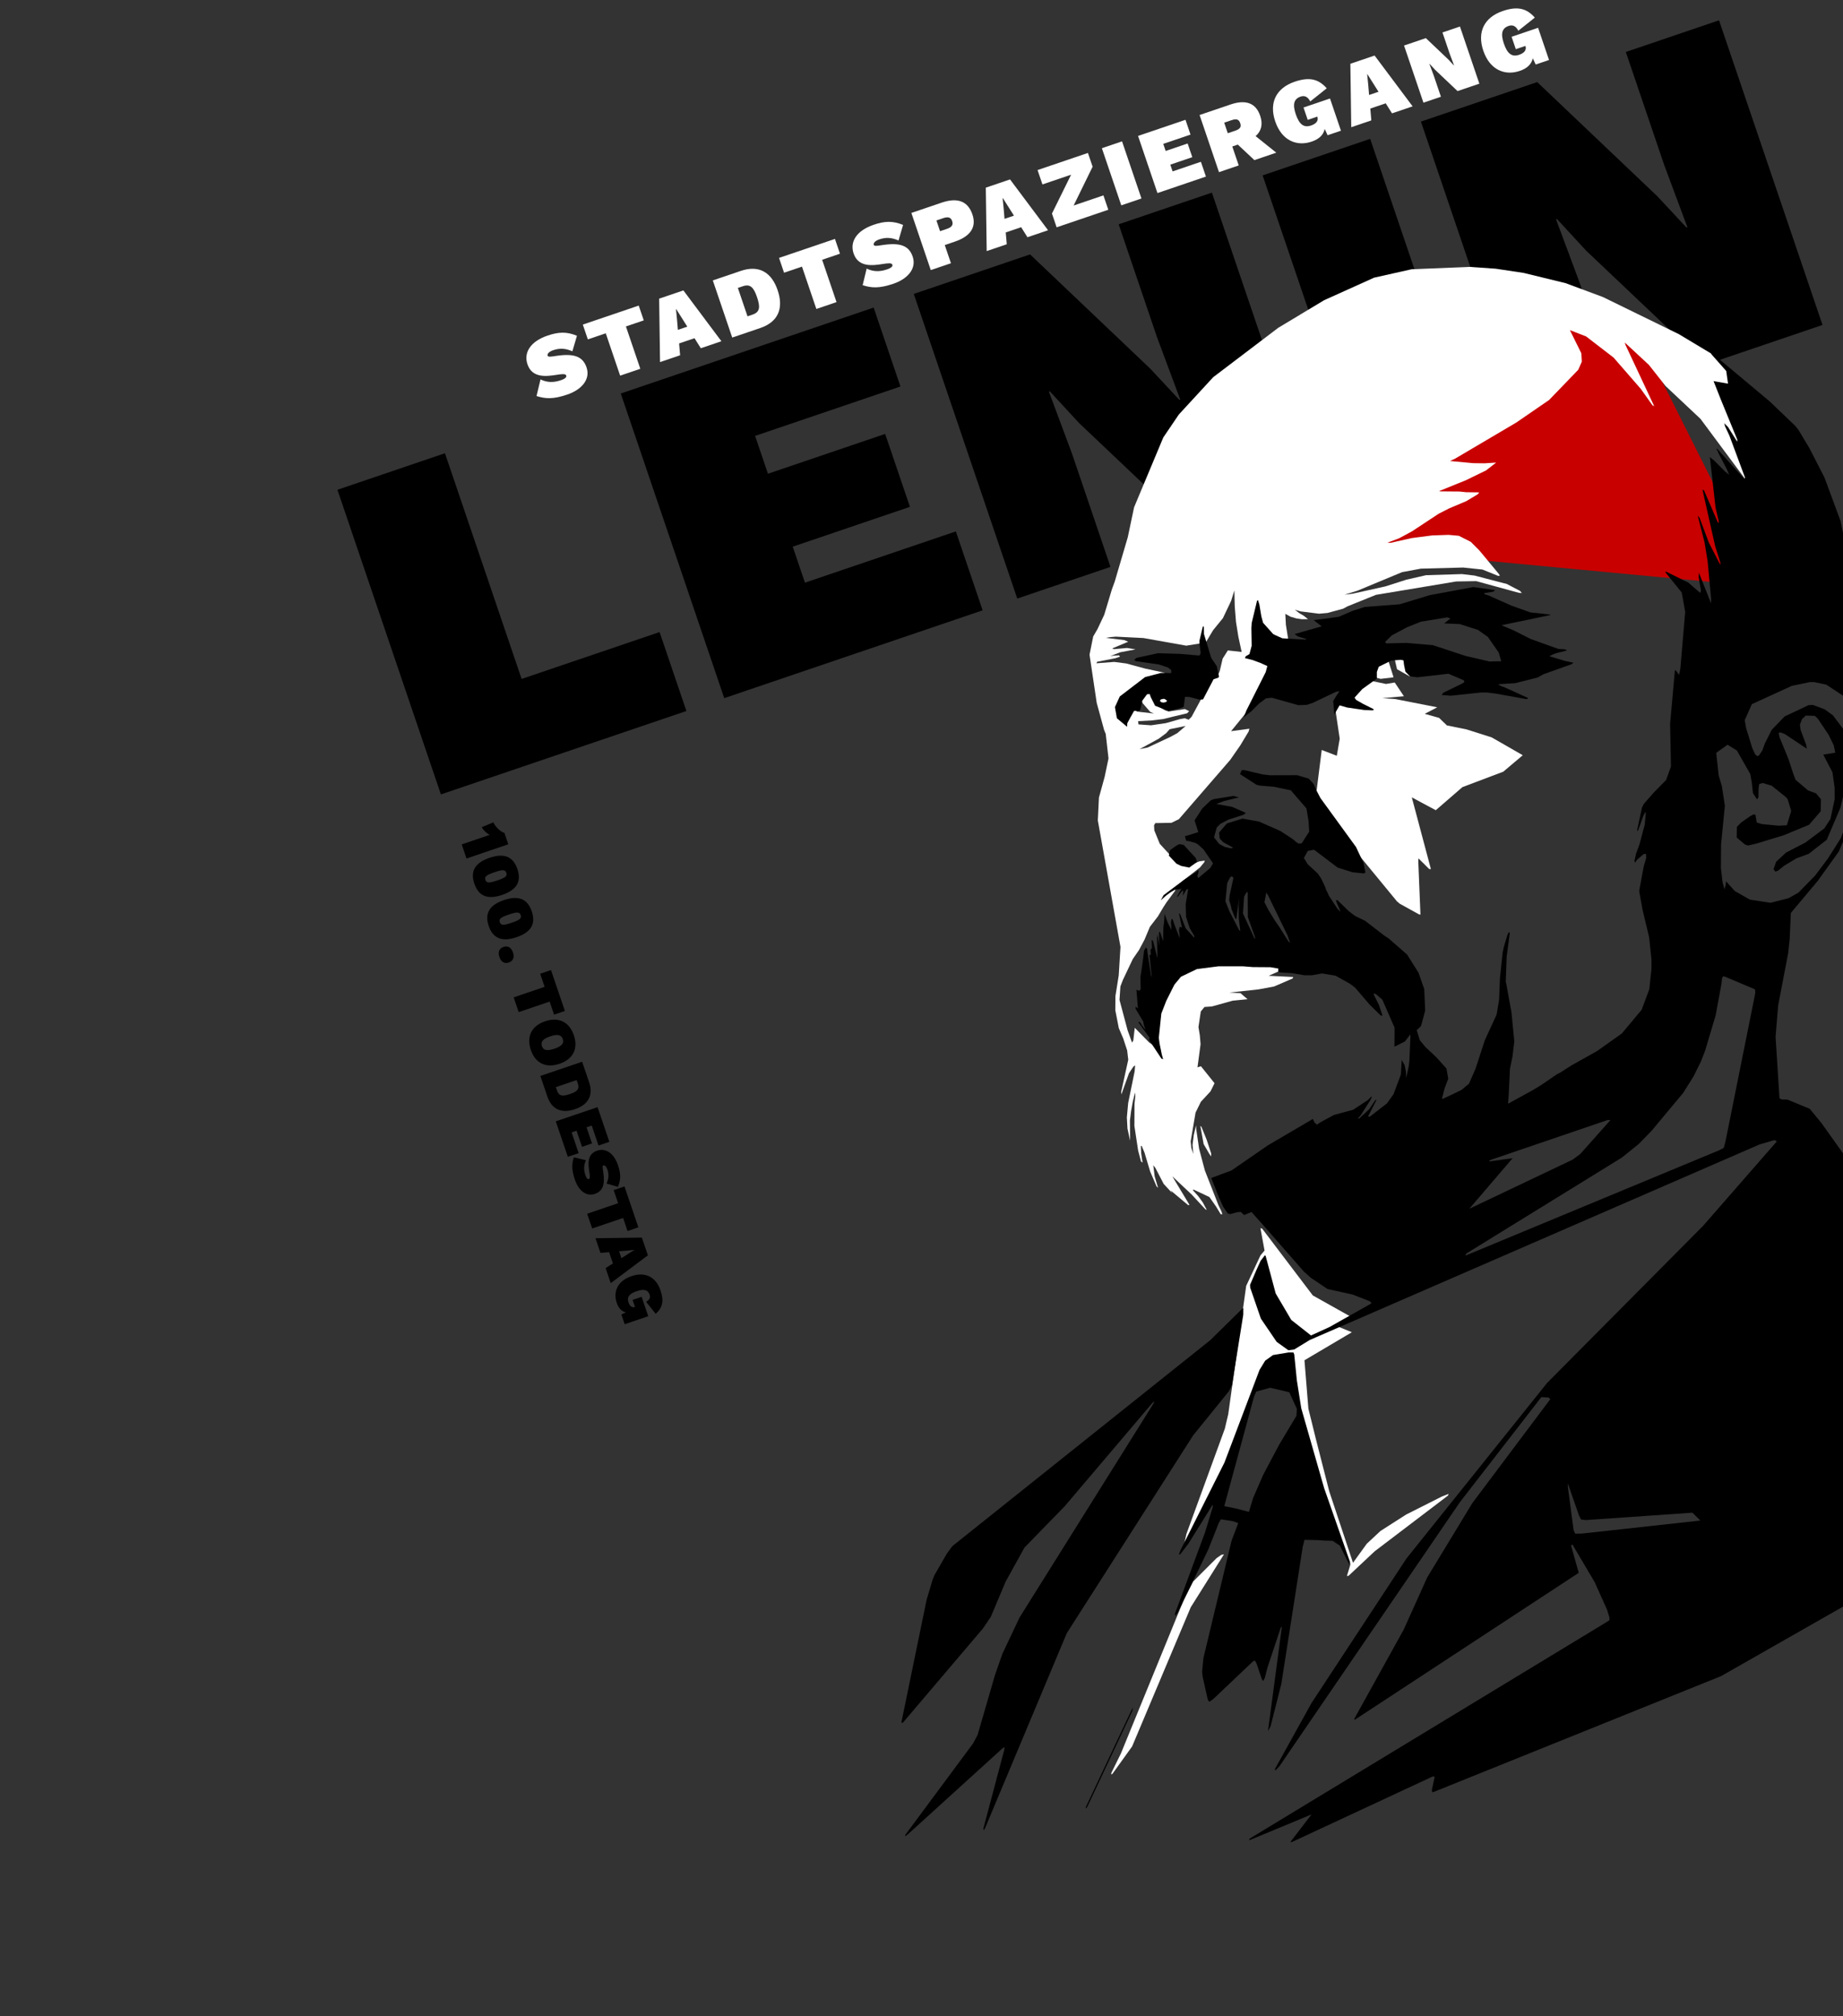 <svg viewBox="0 0 3919.2 4286.12" xmlns="http://www.w3.org/2000/svg"><rect x="0" y="0" width="3919.2" height="4286.12" fill="#333333" stroke="none"/><path d="m1402.64 1343.79 57.01 167.8-522.06 177.35-220.03-647.67 228.65-77.68 163.02 479.86 293.41-99.68z"/><path d="m2032.63 1129.77 57.01 167.8-549.53 186.69-220.03-647.67 537.76-182.69 57.01 167.8-309.11 105.01 27.34 80.47 249.25-84.68 52.67 155.05-249.25 84.68 26 76.54 320.89-109.01z"/><path d="m2797.15 1057.21-247.29 84.01-255.06-241.72-62.33-67.49-1.96.67 49.26 132.12 81.68 240.42-198.23 67.34-220.03-647.67 247.29-84.01 255.39 242.7 62 66.5 1.96-.67-49.26-132.12-81.68-240.42 198.23-67.34 220.03 647.67z"/><path d="m3133.73 942.87-228.65 77.68-220.03-647.67 228.65-77.68z"/><path d="m3875.59 690.84-247.29 84.01-255.06-241.72-62.33-67.49-1.96.67 49.26 132.12 81.68 240.42-198.22 67.34-220.03-647.67 247.29-84.01 255.39 242.7 62 66.5 1.96-.67-49.26-132.12-81.68-240.42 198.22-67.34 220.03 647.67z"/><path d="m1080.9 1795-88.85 30.19-10.2-30.02 59.5-20.21c-7.08-4.05-13.27-9.46-16.82-16.36l24.58-10.3c4.96 10.63 15.81 20.46 23.51 22.35l8.28 24.37z"/><path d="m1041.09 1823.69c30.56-10.38 50.03-3.03 59.17 23.9 9.15 26.92-1.81 44.61-32.37 55-30.56 10.38-50.03 3.03-59.17-23.9-9.15-26.92 1.81-44.61 32.37-55zm16.37 48.2c17.5-5.95 21.57-9.43 19.24-16.3s-7.68-7.15-25.19-1.2c-17.5 5.95-21.57 9.43-19.24 16.3s7.69 7.15 25.19 1.2z"/><path d="m1071.64 1913.61c30.56-10.38 50.03-3.03 59.17 23.89 9.15 26.93-1.81 44.61-32.37 55-30.56 10.38-50.03 3.03-59.17-23.9-9.15-26.92 1.81-44.61 32.37-54.99zm16.37 48.2c17.5-5.95 21.57-9.43 19.24-16.3s-7.68-7.15-25.19-1.2c-17.5 5.95-21.57 9.43-19.24 16.3s7.69 7.15 25.19 1.2z"/><path d="m1082.02 2046.28c-9.15 3.11-16.46-1.16-20.03-11.67-3.57-10.5-.38-18.34 8.78-21.45 9.15-3.11 16.46 1.16 20.03 11.66s.38 18.34-8.78 21.45z"/><path d="m1178.25 2157.14-9.42-27.73-65.83 22.36-10.66-31.37 65.83-22.36-9.47-27.87 23.02-7.82 29.54 86.97-23.02 7.82z"/><path d="m1189.86 2261.61c-29.08 9.88-51.49-1.28-61.09-29.55-9.56-28.14 1.33-50.91 30.41-60.78 29.08-9.88 51.58 1.55 61.14 29.68 9.6 28.27-1.37 50.77-30.45 60.65zm-19.8-58.29c-15.48 5.26-20.84 11.58-17.73 20.74 3.11 9.15 11.17 10.77 26.65 5.51s20.89-11.45 17.78-20.6c-3.11-9.16-11.21-10.91-26.69-5.65z"/><path d="m1222.65 2358.13c-28.27 9.6-49.27.82-58.74-27.04l-14.82-43.62 88.85-30.19 14.82 43.62c9.47 27.87-1.84 47.63-30.11 57.23zm-10.88-32.04c15.21-5.17 21.07-10.46 17.14-22.04l-2.65-7.81-44.16 15 2.65 7.81c3.93 11.58 11.81 12.21 27.02 7.04z"/><path d="m1230.52 2451.56-23.02 7.82-25.61-75.39 88.85-30.19 25.06 73.77-23.02 7.82-14.41-42.41-11.04 3.75 11.62 34.2-21.27 7.23-11.62-34.2-10.5 3.57 14.96 44.02z"/><path d="m1314.06 2523.33-24.19-7.1c4.75-10.77 5.15-19.77 1.72-29.87-2.15-6.33-5.68-9.63-8.64-8.63-2.29.78-1.36 6.17-.19 13.58 4.16 27.72-1.02 41.19-17.99 46.95-18.85 6.4-34.76-8.16-42.17-29.97-7.64-22.48-6.54-34.27-2.3-47.87l25.84 6.24c-4.84 10.05-5.24 19.95-1.3 31.53 2.56 7.54 5.09 9.23 7.38 8.46 3.1-1.05 2.25-7.07 1.04-15.07-2.34-15.27-5.61-37.74 16.33-45.19 18.17-6.17 35.59 4.43 44.69 31.22 5.76 16.96 6.42 29.5-.23 45.73z"/><path d="m1334.52 2617.14-9.42-27.73-65.83 22.36-10.66-31.37 65.83-22.36-9.47-27.87 23.02-7.82 29.54 86.97-23.02 7.82z"/><path d="m1303.44 2686.1-8.14-23.96-18.38 1.59-10.61-31.23 98.64-1.38 12.81 37.7-79.02 59.13-10.88-32.04 15.59-9.8zm17.97-11.21 27.19-17.2-.14-.4-16.27 1.62-15.77 1.3 4.99 14.67z"/><path d="m1364.5 2757.11 14 41.2-50.08 17.01-7.04-20.73 9.73-4.51c-8.91-1.93-15.6-8.36-19.63-20.21-7.82-23.02 1.17-46.5 31.46-56.79 29.08-9.88 51.85 1.46 61.68 30.4 7.46 21.94 4.75 36.53-10.28 49.74l-20.43-25.65c7.67-3.96 9.53-9.09 7.51-15.02-3.52-10.37-11.85-12.79-27.33-7.53-16.83 5.72-21.24 13.07-17.53 23.98 2.61 7.67 7.31 11.78 13.63 9.63l.13-.05-5.08-14.94 19.25-6.54z"/><g fill="#fff"><path d="m1226.91 713.81-9.71 33.07c-14.73-6.49-27.03-7.04-40.83-2.35-8.65 2.94-13.17 7.76-11.8 11.81 1.06 3.13 8.43 1.86 18.57.26 37.9-5.69 56.32 1.4 64.2 24.59 8.75 25.77-11.16 47.52-40.98 57.65-30.74 10.44-46.85 8.94-65.45 3.14l8.53-35.33c13.75 6.62 27.27 7.16 43.1 1.78 10.31-3.5 12.62-6.96 11.56-10.09-1.44-4.23-9.67-3.08-20.6-1.42-20.88 3.19-51.59 7.67-61.79-22.33-8.44-24.85 6.05-48.66 42.68-61.1 23.19-7.88 40.34-8.78 62.52.32z"/><path d="m1368.97 681.15-37.92 12.88 30.58 90.01-42.89 14.57-30.58-90.01-38.1 12.94-10.69-31.47 118.91-40.4 10.69 31.47z"/><path d="m1476.89 719.02-32.76 11.13 2.17 25.13-42.7 14.51-1.88-134.86 51.54-17.51 80.84 108.04-43.81 14.88zm-15.33-24.56-23.51-37.18-.55.19 2.22 22.24 1.78 21.57z"/><path d="m1653.72 617.07c13.13 38.65 1.12 67.37-36.98 80.31l-59.64 20.26-41.27-121.48 59.64-20.26c38.1-12.94 65.12 2.51 78.25 41.17zm-43.81 14.88c-7.07-20.8-14.31-28.81-30.13-23.43l-10.68 3.63 20.51 60.37 10.68-3.63c15.83-5.38 16.69-16.14 9.62-36.94z"/><path d="m1786.23 539.4-37.92 12.88 30.58 90.01-42.89 14.57-30.58-90.01-38.1 12.94-10.69-31.47 118.91-40.4 10.69 31.47z"/><path d="m1920.44 478.2-9.71 33.07c-14.73-6.49-27.03-7.04-40.83-2.35-8.65 2.94-13.17 7.76-11.8 11.81 1.06 3.13 8.43 1.86 18.57.26 37.9-5.69 56.32 1.4 64.2 24.59 8.75 25.77-11.16 47.52-40.98 57.65-30.74 10.44-46.85 8.94-65.45 3.14l8.53-35.34c13.75 6.62 27.27 7.16 43.1 1.78 10.31-3.5 12.62-6.96 11.56-10.09-1.44-4.23-9.67-3.08-20.6-1.42-20.88 3.19-51.59 7.67-61.79-22.33-8.44-24.85 6.05-48.66 42.68-61.1 23.19-7.88 40.34-8.78 62.52.32z"/><path d="m2067.91 456.03c8.88 26.14-3.42 46.13-37.29 57.63l-21.54 7.32 13.13 38.65-42.89 14.57-41.27-121.48 64.42-21.89c33.87-11.51 55.8-3.15 65.43 25.2zm-43.08 14.02c-2.69-7.92-8.48-9.85-18.97-6.29l-14.54 4.94 7.75 22.82 14.54-4.94c10.49-3.56 13.91-8.62 11.22-16.54z"/><path d="m2171.52 483.04-32.76 11.13 2.17 25.13-42.7 14.51-1.88-134.86 51.54-17.51 80.84 108.04-43.81 14.88zm-15.33-24.56-23.51-37.18-.55.19 2.22 22.24 1.78 21.57z"/><path d="m2346.46 415.4 10.38 30.55-109.89 37.33-9.94-29.27 40.71-82.61-60.93 20.7-10.38-30.55 107.13-36.39 9.94 29.27-40.35 82.48 63.32-21.51z"/><path d="m2427.33 422-42.89 14.57-41.27-121.48 42.89-14.57z"/><path d="m2553.76 343.94 10.69 31.48-103.08 35.02-41.27-121.48 100.87-34.27 10.69 31.47-57.98 19.7 5.13 15.09 46.75-15.88 9.88 29.08-46.75 15.88 4.88 14.36z"/><path d="m2632.29 307.41-11.78 4 13.69 40.31-41.97 14.26-41.27-121.48 65.9-22.39c32.4-11.01 53.77-3.08 62.96 23.98 6.07 17.85 2.77 32.32-9.71 43.33l43.97 35.16-46.57 15.82-35.23-32.99zm-21.35-24.16 15.28-5.19c10.86-3.69 13.91-8.01 11.09-16.29-2.75-8.1-7.86-9.85-18.72-6.16l-15.28 5.19 7.63 22.46z"/><path d="m2771.99 228.54 56.32-19.13 23.26 68.47-28.35 9.63-6.16-13.3c-2.63 12.19-11.43 21.34-27.63 26.84-31.48 10.69-63.57-1.6-77.64-43.02-13.51-39.76 1.99-70.89 41.56-84.34 30-10.19 49.94-6.5 68.01 14.06l-35.06 27.92c-5.41-10.48-12.43-13.02-20.53-10.27-14.17 4.82-17.49 16.21-10.3 37.38 7.82 23.01 17.87 29.04 32.78 23.97 10.49-3.56 16.11-9.99 13.17-18.64l-.06-.18-20.43 6.94-8.94-26.32z"/><path d="m2946.77 219.67-32.76 11.13 2.17 25.13-42.7 14.51-1.88-134.86 51.54-17.51 80.84 108.04-43.81 14.88zm-15.33-24.56-23.51-37.18-.55.19 2.22 22.24 1.78 21.57z"/><path d="m3145.89 177.89-46.38 15.76-47.84-45.34-11.69-12.66-.37.12 9.24 24.78 15.32 45.1-37.18 12.63-41.27-121.48 46.38-15.76 47.9 45.52 11.63 12.47.37-.12-9.24-24.78-15.32-45.1 37.18-12.63 41.27 121.48z"/><path d="m3214.47 78.22 56.32-19.13 23.26 68.47-28.35 9.63-6.16-13.3c-2.63 12.19-11.43 21.34-27.63 26.84-31.48 10.69-63.57-1.6-77.64-43.02-13.51-39.76 1.99-70.89 41.56-84.34 30-10.19 49.94-6.5 68.01 14.06l-35.06 27.93c-5.41-10.48-12.43-13.02-20.53-10.27-14.17 4.81-17.49 16.21-10.3 37.37 7.82 23.01 17.87 29.04 32.78 23.97 10.49-3.56 16.11-9.99 13.17-18.64l-.06-.18-20.43 6.94-8.94-26.32z"/></g><path d="m3754.07 1248.14-284.37-566.79-616.61-40.74-358.12 488.88z" fill="#c80000"/><path d="m3238.21 1605.63-41.39 34.97-86.95 32.85-56.64 49.06-50.99-27.28 40.63 152.53-3.72-.22-22.7-22.57-.46 5.67 4.66 113.92-3.07-.58-41.07-22.7-5.98-5.15-84.41-102.63-87.81-120.7 12.37-98.35 32.06 12.33 6.22-36.25-9.81-65.63 2.85-15.94 50.35-43.88 2.85-1.81 52.15 10.85 18.62-3.08 19.47 29.17-45.76 4.09 27.81 1.99 88.88 17.47-26.64 13.88 30.62 8.66 16.6 15.99 41.47 8.37 53.85 17.11 65.91 37.86z" fill="#fff"/><path d="m2864.54 3349.64 6.88-22.54-57.45-141.15-61-216.74-20.19-69.65-56.04 26.93-60.41 179.76-65.1 126.56-34.67 57.3 6.33-28.66 81.76-224.03 7.29-30.94 38.12-272.66 30.45-64.96 8.61-10.16-8.72-47.53 3.44.7 107.89 142.23 83.59 46.85-36.48 16.78 35.96 14.62-100.79 59.56 8.31 102.87 16.18 65.4 28.28 110.66 50.44 151.66 29.2-40.41 29.18-27.2 54.62-34.95 75.75-38.19 14.49-5.74-1.25 3.59-155.81 118.4-54.63 51.25-3.24 1.69-1.04-1.28z" fill="#fff"/><path d="m2602.81 3304.54-70.6 112.45-124.72 295.95-41.8 58.18-2.42 1.64.05-3.58 20.28-41.17 134.48-328.57 19.3-37.19 49.79-49.7 9.82-6.82z" fill="#fff"/><path d="m2905.28 1435.56-7.51-7.33 38.72-38.62 14.24 9.88 12.68 40.33-4.18.71-23.13 2.73-24.32-5.98z" fill="#fff"/><path d="m3007.15 1433.34-9.29 4.75-27.05-15.32-6.88-29.96 5.92-5.06 25.54-2.86 14.33 13.24-1.04 31.69z" fill="#fff"/><path d="m2575.7 2458.52-3.55-4.61-12.53-21.47-7.05-38.6 2.28 1.67 11.18 27.59 9.61 29.25z" fill="#fff"/><path d="m2458.76 1495.76 8.58-22.56 32.81 2.92-11.15 22.87-21.4.01z" fill="#fff"/><path d="m3810.36 1047.17-79.3-209.68-92.69-86.12-68.22-40.98-161.44-78.86-79.44-29.54-89.07-21.74-59.16-8.93-55.77-3.88-123.57 5.04-79.69 17.88-106.27 47.92-97.57 58.68-138.28 104.97-73.04 79.31-33.07 48.78-62.13 148.56-13.35 63.44-27.84 94.62-5.86 15.93-16.41 54.43-14.41 30.59-9.04 15.52-7.83 38.74 15.29 102.53 15.75 57.6 3.39 8.32 5.94 52.1-8.16 39.01-12.2 44.23-2.38 48.6 48.19 268.97-3.7 60.37-7.06 44.23-.22 30 7.4 37.93 9.41 22.03 8.4 25.54 2.3 19.75-15 68.1.33 5.77 16.22-45.26 9.39-14.04 3.67-2.6-.98 12.49-13.79 67.39-2.81 30.76 1.33 23.89 5.62 25.72-.45-43.09 2.47-19.79 3.68-20.62 4.87-19.1.5 7.93-1.74 15.85-.24 47.28 7.92 52.29 6.1 23.14 3.38 2.67-2.97-19.76-.67-14.96.41-.89 1.3-.02 6 14.23 12.03 40.14 13.75 31.96 3.01 2.65-7.18-24.29-2.93-23.64 4.53 5.93 17.48 33.68 17.92 19.47-2.82-5.25 36.88 30.9 3.1-.23-36.54-60.75 41.35 38.81 29.15 31.46 2.61.82-8.33-15.65-9.98-13.73-11.41-12.59 2.11-.89 33.26 15.63 14.29 20.42 9.81 16.22h3.63s-2.15-6.16-2.15-6.16l-6.12-12.57-29.04-74.26-12.3-46.28-6.05-41.34-.49-8.29-4.83 20.76-2.57 20.74 1.71 19.37-4.33-13.34-1.32-13.78 10.35-60.9 11.35-23.08 20.4-22.04 8.65-17.39-28.92-36.08-7.35 2.31 6.53-49.19-1.58-18.79-2.89-17.68 4.97-33.14 7.87-9.54s15.65-1.05 15.65-1.05l44.26-12.3 31.62-3.14-15.2-13.02-23.88-1.03 62.42-6.83 33.08-6.14 39.39-17 1.32-3.15-52.26-2.64 24.03-10.63 15.42-6.04 1.39-2-7.78-4.4 20.99-11.5-3.36-1.38-40.9-6.33-18.53.71-2.63 1.47-.91 10.05-40.29.59-150.87-.5-48.34 114.9 22.21 74.04-24.47-17.13-30.68-31.28-3.09 26.98-2.7 4.48-9.43-26.24-17.22-64.48 1.89-28.64 5.38-13.95 20.96-44.22 13.41-19.53 11.51-21.68 11.48-27.39 17.14-22.32 10.79-18.23 7.12-11.08 18.38-24.84.55-3.45 17.51-19.01.28-.39.2.02 34.81-27.17 8.83-10.85 1.09-3.45-11.01 1.54-10.29 3.71-10.15 4.65-10.07-5.3-31.59-15.69-22.57-24.58-11.6-28.48-.61-10.93 2.68-4.66 34.28-.58 15.87-7.74 109.2-126.11 21.6-31.14 17.48-29.09 1.69-6.04-39 5.31 48.58-59.56 75.34-120.54-7.32-46.09-1.24-23.32 11 6.08 12.4 3.64 11.83 1.76 13.13-.16-9.02-7.13-9.45-5.6-9.51-7.19 11.95 3.39 39.41 4.93 17.89-1.59 33.45-9.11 9.69-5.18 60.01-24.22 170.75-28.43 42.42-.7 91.39 25 5.7.3-4-4.6-28.03-14.65-68.52-17.88-26.69-3.17-76.56 2.36-41.65 9.53-44.63 14.27-70.05 15.59-16.97 2.04 27.44-8.46 94.89-39.42 39.99-7.46 89.81-2.38 41.28 4.31 33.28 13.48 3.6-.57-1.96-3.35-41.45-49.98-18.33-18.4-25.49-12.94-21.85-1.98-34.92 1.2-43.5 5.63-44.74 10.06-7.14-.12 25.24-9.56 27.16-14.63 56.67-37.4 22.2-11.36 36.77-15.55 24.71-14.85 2.7-3.77-27.88-.35-13.88-1.45-40.87-.33-2.65-.59 56.88-23.05 43.07-20.96 21.39-16.62-24.64 1.56-23.98-.28-49.56-4.61 11.3-5.27 129.64-76.47 69.91-48.06 61.92-64.2 7.55-17.1-.99-17.87-24.34-49.28 34.54 13.43 58.41 45 57.68 66.29 24.89 35 3.83 2.1-61.09-130.32-1.48-5.11 51.29 47.58 35.23 44.73 74.46 70 145.52 195.86 48.68-39.25zm-1306.77 511.49-14.81 8.04-48.37 22.6-17.05 3.4 40.72-22.24 15.86-11.8 7.37-8.35 34.08-6.94-17.79 15.29zm107.45-175.83-11.02 17.43-6.13 26.19-3.23 7.61-11.59.79-16.19 35.46-28.92 53.55-6.24 6.25-8.07-3.07-9.74 1.63-30.68 8.71-31.52 4.62-26.71-1.89-.74-6.89 29.73-1.63 24.17-2.96 23.01-5.7 27.15-6.45 4.54-4.52-9.14-4.5-34.74 5.23-7.41-2.58-20.42-11.28-4.98-10.3 5.91-29.09-27.75 9.78-3.18 2.09.78 16.83 1.88 6.71 16.27 18.74 7.97 3.33-36.54-4.1-7.45-7.11.62-19.28 8.26-18.07 20.56-17.25 52.98-10.21 6.95-3.08-13.11-3.43-15.96-5.48-34.98-7.46-40.43-10.91-25.62-3.3-37.63 2.9 1.46-3.21 39.4-7.68 9.15-3.17-1.98-2.85-11.86.74-6.96 1.06 21.24-8.24 32.68-6.23-18.07-2.99-27.58 2.52-4.05-1.49 34.02-14.27-8.18-3.47-39.04-4.75 8.03-1.44 12.92-1.17 58.74 2.96 91.09 16.23 41.3-6.62 15.72-26.26 20.81-25.52 17.49-36.78 6.91-22.24.83 33.97 2.62 32.85 5.05 31.5 7.02 32.48-29.43-3.26z" fill="#fff"/><path d="m2696.36 3680.47 29.26-219.23.02-3.07-2.17 2.42-28.06 84.34-5.75 22.24-3.21 6.78-2.97-3.68-11.2-33.13-3.43-6.64-3.94 1.23-85.51 81.06-7.99 5.29-3.12-4.95-10.45-46.65-.89-5.92-.61-6.94 2.8-28.77 59.84-249.37 14.18-37.32-11.2-4.02-25.77-4.06-4.25 7.35-22.41 56.65-63.86 132.14-5.98 8.99-1.26-3.22 1.41-4.79 62.78-169.51 16.55-54.42-.5-4.12-51.78 83.06-17.03 22.15-3.03.59 3.83-9.91 93.16-185.61 74.61-196.99 11.96-19.6 16.66-11.98 33.37-5.58h10.08s1.73 4.22 1.73 4.22l5.62 55.51 9.34 59.08 48.68 169.84 54.83 156.45.74 6.71-3.82-4.28-18.22-36.69-15.58-10.38-16.98-.36-13.92-1.07-28.9-.57-3.73 14.8-45.54 291.61-22.84 89.99-5.53 10.31zm-40.5-466.16 8.92-29.61 21.52-49.38 34.13-64.34 36.44-60.75 1.01-14.97-16.25-35.32-40.64-9.58-29.62 8.24-4.58 10.39-63.34 233.1 25.82 5.24 26.59 6.97z"/><path d="m2644.7 1524.93 5.98-14.83 40.88-81.16 3.46-12.88-14.96-6.79-16.87-6.19-15.7-3.89 1.49-3.89 7.99-4.66 4.74-17.65-.61-37.67.7-10.94 11.33-47.19 1.95-1.27 2.97 9.17 4.3 25.57 3.71 13.45 21.24 23.76 4.39 2.32 15.24 6.83 49.64 2.84 1.53-1.31-17.78-5.32-7.41-5.16 57.68-16.52-17.1-13.16 32.26-4.1 21.29-3.02 30.4-13.04 24.85-7.87 74.26-5.66 64.48-19.57 92.17-17.01 46.29 6.46-4.06 3.37-19.46 3.1 1.54 2.51 7.67 2.21 48.16 21.49 41.05 14.74 40.61 4.32 2.37 1.23-104.42 21.7 25.48 10.82 36.58 18.38 58.82 21.17 13.95.81 4.47 2.27-8.99 2.65-9.73 2.16-9.51 3.06-9.39 4.5 34.16 10.3 17.1 3.46-3.16 3.04-60.6 21.59-12.17 6.89-47.83 12.08-36.71 2.22 7.1 4.08 7.5 2.76 49.77 22.58-1.71 1.91-3.98.04-61.76-11.18-20.72-2.63h-11.99s-64.39 6.9-64.39 6.9l-19.42-1.53 3.44-4.89 41.35-20.03 3.69-3.14-1.76-3.36-32.37-13.8-66.26 7.58-15.76-2.14-9.41-9.74-3.01-14.59-1.13-9.46-5.91-1.23-19.86 1.56-26.83 13.18-4.02 11.03v14.08s-30.95 22.32-30.95 22.32l-16.5 18.19 3.22 4.8 13.84 7.94 22.3 11.18 1.84 2.2-3.42 1-16.94-.74-36.51-5.32-16.19-4.6-11.18 19.28-2.38-28.48 6.71-11.12 6.67-9.68-6.89.93-50.48 24.07-12.34 3.97-17.73.67-56.66-15.91-12.4 1.56-14.38 10.67-16.96 16.96-15.98 12.35zm547.8-119.06-5.38-18.51-23.11-33.18-21.16-15.01-38.64-12.41-33.19-1.32 13.29-10.38-6.54-2.51-55.74 9.07-29.67 11.84-32.62 17.31-14.22 13.87 2.23 3.26 42.79-1.08 56.56 4.8 69.02 22.8 51.12 11.88 25.24-.42z"/><path d="m2642.04 2782.01-68.36 67.21-548.33 437.76-11.87 15.98-26.2 45.63-3.88 9.26-12.88 43.05-53.49 259.94 1.16 2.6 2.26-1.49 169.94-199.97 16.74-24.82 31.42-74.65 40.09-72.47 85.74-88.01 185.98-219.12 4.47-3.5-1.21 3.37-285.6 456.21-36.26 76.72-15.85 45.23-37.02 127.57-9.78 18.28-143.93 194.1-.3 3.24 6.21-4.82 200.99-182.53 4.16-2.46-.84 6.65-44.36 166.98 1.32 3.01 2.74-5.16 173.44-413.59 268.74-420.57 75.99-93.81 6.65-13.14 23.94-149.68.09-13.67z"/><path d="m2545.55 1832.61-16.59 11.82-17.36-3.49-9.85-4.81-16.16-17.06 2.33-11.43 12.91-9.34 7.06-3.63 9.34 1.63 25.54 27.86z"/><path d="m2408.9 3629.92-.72 7.24-95.61 203.24-3.3 4.58-.36-2.75z"/><path d="m2825.69 1903.92-3.07-3.7-2.57-8.19-.08.06z"/><path d="m4215.04 2741.44-11.19-8.36-193.49-162.19-20.1-19.24-117.08-164.28-24.7-30.04-47.59-19.61-10.99-.11-5.77-2.37-8.3-130.82 5.42-66.54 21.22-110.7 3.34-30.64 2.45-55.54 57.24-68.23 44.8-62.43 28.79-66.74 17.44-71.78 10.76-86-3.3-44.71-25.79-62.02-3.96-5.77-2.85-9.41 4.24-146.67 2.03-22.75-1.72-43.88-6.78-68.43-15.09-74.29-34.25-92.62-32.39-63.1-23.15-38.52-6.2-7.78-54.84-52.49-122.44-102.48-2.44.47 2.14 3.01 30.39 34.41 3.81 26.88-30.75-5.37 15.6 39.48 34.86 85.03-.24 4.2-19.35-30.92-7.97-8.27 1.3 5.99 9.67 20.83 33.02 88.93-1.31 2.97-57.68-64.26-1.49.08 4.82 10.64 17.06 32.79 4.9 11.74-8.98-7.34-23.29-23.35-8.78-7.06 12.05 107.47 6.65 28.18-.09 4.76-1.92-1.94-28.83-66.97-3.26-2.71.02 1.96 26.67 118.74 10.55 33.33.69 5.65-.83-.22-23.77-46.11-19.98-53.31-3.75-4.09 14.4 56.1 6.61 40.33 7.41 80.39-.04 9.51-25.88-65.15-.54 9.37 4.9 28.51-1.6 5-25.44-22.06-47.43-23.34-1.41 1.3 34.93 43.21 7.42 41.09-10.37 121.14-2.55 12.87-7.74-10.49-1.42 2.31-10.01 112.16 1.8 90.8-10.23 28.65-26.57 27-20.94 23.95-4.01 8.01-10.37 48.63 1.86.64 11.72-32.37 4.38-8.36.5 4.62-2.1 22.81-11.28 42.36-7.29 19.66-3.35 15.57 1.39 3.27 4.37-6.46 14.26-12.04 4.67.09.29 8.58-5.12 17.24-9.47 50.95.04 3.99 6.94 38.26 13.91 58.26 4.91 46.55-.02 20.99-4.49 42.58-16.36 43.84-42.1 50.31-52.86 37.52-54.06 30.21-25.21 16.12-5.92 2.89-33.11 22.68-16.18 9.91-54.56 30.01 1.5-21.54 2.48-52.74 5.27-25.4 3.95-32.61-5.94-61.49-11.4-62.7-.83-2.24 1.93-53.83 6.7-50.36-2.12-1.96-2.86 5.91-7.71 25.84-2.56 11.68-5.64 53.53-1.91 46.85-5.19 31.37-25.37 55.34-19.46 59.83-13.92 31.89-15.73 13.14-18.93 9.25-21.75 10.18-.89-1.28 5.35-21.2 7.79-20.54-3.77-21.71-21.31-23.73-23.32-21.84-12.06-14.62-6.58-21.44 6.36-5.91 2.91-3.14 8.74-32.64-2.04-45.55-12.14-34.84-24.38-38.72-39.03-34.02-9.17-6.06-41.09-31.65-21.2-10.19-13.27-10.07-24.33-23.69-3.27.48 2.28 6.47 5.25 11.87 2.16 6.35-6.74-7.4-18.01-27.44-5.64-11.89-.08.06-1.68-5.66-8.93-18.98-7.37-10.62-21.25-19.62-8.04-13.2 8.37-15.06 13.22-2.46 50.15 37.92 31.56 9.98 23.66 2.47 3.9-1.44-3.73-20.07-16.22-34.59-75.73-104.17-9.65-18.5-4.59-11.05-10.58-11.65-24.52-7.37-57.96.17-15.8-1.86-37.89-8.96-6.26-.22-3.78 8.57 34.67 22.42.93.37 6.75 1.71 29.81 2.45 35.86 7.47 33.27 38.49 4.55 27.53 1.31 21.89-15.95 24.82-6.54.6-5.22-3.4-7.6-6.47-25.82-16.85-45.67-20.2-35.01-6.2-33.21 10.25-16.7 19.56 1.55 12.77 7.73 7.8 20.7 11.35-4.56 1.57-13.57-3.26-11.42-6-11.1-14.19 5.83-21.02 7.76-7.67 16.73-8.86 32.29-10.43 4.59-3.18-1.13-1.58-27.41-12.03-33.74-6.25 16.41-6.14 31.8-7.85-11.81-3.06-42.13 6.85-6.4 2.81-17.68 16.92-16.51 25.39 8.03 25-28.48 8.78 2.59 9.65 5.72.64 13.29 3.62 5.32 2.76 12.42 11.14 20.41 29.64-5.76 9.98-24.47 20.48-1.94.45-.89-4.57 2.36-8.66-1.06-3.29-4.91 4.56-25.8 16.82-42.7 32.05-5.94 10.95 10.8-9.71 9.61-7.15 10.92-6.45 6.27-.02 6.48-1.37-10.23 17.72 3.19-1.9 7.74-10.42 3.14-1.27-1.14 10.8 8.1-13.55 3.33-.78-5.24 32.28.72 26.73 7.98 24.64 9.55 16.07-.5 3.57-17.77-19.7-11.79-30.37-2.49-1.33 6.28 29.96-5.02-1.41-1.23 7.46 1.19 8.89.42 7.85-12.2-31.32-2.58-8.6-2.43-1.33-1.45 7.29.67 7.94.13 8.33-7.94-16.02-6.47-18.29-.76 15.5-1.76 13.84-.59 28.84-6.07-18.32-2.54-1.73.3 29.7-3.71-24.1-.88 7.23.95 43.73-9.59-37.28-2.78-1.82.62 17.22-3.16 4 .95 9.99-3.05 1.04 4.94 46.94-1.58-3.64-7.64-49.19-.61-6.95-2.58-3.46-3.95 6.82-3.55 27.89-4.28 28.99.57 24.9-2.66 3.61-6.4-2.07 3.19 39.86-4.79-4.26-.24 4.69 16.27 27.09 1.51 7.83 3.42 10.33-7.7-10.2-4.28-6.73-3.81-.22 24.35 33.42-1.2 4.54 26.33 39.81 3.76 1.44-2.91-10.22-4.76-23.47-1.57-11.84 5.34-51.47 10.39-26.85 17.49-34.82 13.92-16.73 33.91-16.27 45.42-5.85 51.96-.08 21.86 1.7 36.98.25 16.82 2.86-.3 6.52 2.33 1.27 7.9.92 17.94.88 27.54 4.65 15.92.07 21.6-3.88 28.75 4.69 30.5 17.07 11.12 8.34 30.49 35.62 23.47 23.16 3.36 1.4.61-1.77-7.24-21.73-10.81-21.4.19-3.4 5.22 2.73 12.76 11.15 25.91 59.44-.25 40.4 22.43-11.22 11.1-14.68.48 2.63-2.23 52.5-1.31 11.89-5.5 25.52-.59-13.69-2.77-13.68-6.21-11.05-1.72 30.85-15.64 41.85-13.88 19.51-36.74 28.5-3.47-.81 18.09-35.49-2.83 1.03-12.75 19.09-21.71 20.16-2.4-.51 5.91-6.52 21.37-33.69 2.15-5.44-.98-.85-7.56 7.66-31.08 20.51-40.49 10.93-28 15.07-8.55 5.67-4.8-4.17-3.91-7.91-95.91 56.28-77.03 53.17-43.13 16.01 17.12 42.92 8.25 18.15 9.78 14.4 5.34 1.31 15.41-4.22 7.06-.39 7 6.66 15.71-6.52 27.89 31.34 83.5 95.33 14.88 13.3 35.47 23.78 53.3 11.79 37.22 14.5 2.85 3.83-3.06 2.1-86.11 48.57-39.41 17.95-41.95-33-33.12-56.24-21.43-80.01-1.51-1.24-9.09 11.69-8.93 19.54-13.58 31.72.34 5.96 22.66 65.8 33.65 49.47 24.83 17.73 12.34-1.55 33.24-20.29 956.67-415.78 28.77-8.36 3.94-.55 3.63 2.67-156.74 179.45-331.59 333.87-298.99 373.09-201.9 307.21-77.98 140.58.39 2.83 2.36-1.39 7.39-8.12 383.27-560.69 173.2-223.4 15.32.95 3.67 3.53-165.66 220.74-95.91 157.9-50.04 111.02-105.03 189.52.61 2.54 476.53-312.57-16.33-58 2.88-2.2 47.29 79.95 26.2 58.26 5.31 17.16v5.52s-6 3.95-6 3.95l-759.06 460.39-1.34 3.72 132.72-55.06-43.82 57.21-.93 1.73 2.91-.19 299.4-139.37 4.48.47-6.09 28.1.72 4.74 2.75-.34 611.57-246.41 776.34-442.23 230.78-21.99 31.96-54.45-483.96-303.33zm-1580.07-764.13-20.61-39.9-8.48-21.22 3.91-39.04 5.41-10.67 2.75-2.83 1.86-.57 3.14 3.41-8.06 37.03-1.03 9.92 4.35 14.87.39 3.64 8.05 20.41 2.48 1.71 5.91-45.24-.92 14.97.12 27.95 3.26 27.58-2.51-2.03zm32.7 17.69-24.41-52.84 2.29-35.3 2.51-5.41 4.11-5.48 1.49 2.93-.39 1.95.34 48.98 14.79 41.2.78 4.7zm72.66 7.24-19.6-31.28-9.18-13.06-14.49-23.86-8.17-15.79 3.93-20.72 3.89 6.22 40.82 84.05 5.67 15.92-2.88-1.48zm476.25 460.12-50.64 6.97 3.88-3.35 249.61-85.04 5.01.65-64.22 72.11-15.99 11.75-219.7 104.42zm452.75-35.87-3.71 14.04-10.55 5.32-539.06 223.68 2.32-4.6 330.55-203.86 35.69-28.73 27.24-27.85 67.7-81.16 21.72-34.66 15.99-32.2 8.64-22.34 22.56-75.54 12.44-67.65 1.09-10.91 2.11-4.29 3.77.51 62.54 26.39 1.99 1.8.28 7.08-63.29 314.95zm95.59-507.13-43.89-6.79-32.02-18.32-18.42-20.45-1.1 8.49-2.45 8.41-4.09-15.77-3.38-29.69.33-49.96 8.08-82.29-6.49-42.26-6.61-22-5.1-46.42.13-1.99 23.77-17.01 19.91 12.36 28.51 50.13 3.29 18.56 2.28 21.8 8.7 13.29 3.04-4.16.28-18.98 1.46-9.58 7.45-2.05 19.05 5.79 30.1 24.21 3.85 4.59 7.5 24.83-9.32 30.46-17.83.87-35.68-3.47-10.55-3.39-2.63-16.1-3.88-1.2-7.87 4.31-18.81 13.18-8.98 9.28-.39 22.57 17.9 15.13 6.55 1.84 16.69-3.87 58.27-17.72 54.4-22.43 24.8-28.7.57-25.62-10.42-12.48-16.84-6.19-26.43-22.29-4.78-12.06-10.91-33.22-18.59-45.24-2-9.39 3.6-1.26 9.35 3.37 46.83 31.24-1.3-8.38-11.6-30.84-1.68-11.79 4.51-11.85 8-7.48 19.42.57 6.37 6.31 22.78 33.94 10.88 22.42 3.23 15.68-25.5 4.1 19.61 37.57 4.56 32.53.07 24.98-9.01 41.67-12.94 20.03-40.53 30.29-40.8 21.1-21.17 19.53-5.51 15.66 3.72 5.36 6.34-2.33 12.32-10.15 26.32-15.79 26.22-9.67 38.19-29.75 29.07-68.13 16.05-66.89 4.49-54.11-10.81-41.37-25.5-33.96-17.71-12.96-25.13-9.3-8.91.36-51.02 24.05-27.68 28.62-14.61 29.36-5.03 14.11-7.17 10.68-3.33 1.87-4.69-3.54-6.34-13.56-13.19-42.92-2.88-16.68 15.17-34.01 85.21-38.98 37.85-7.82 9.99.03 25.2 5.33 41.45 27.32 7.78 7.76 24.75 53.2 1.47 62.83-2.22 22.81-17.9 87.97-24.38 64.3-27.21 43.02-27.51 36.76-35.53 36.26-20.79 11.76-38.65 9.81zm-401.57 1341.08-13.5.19-3.49-7.35-12.21-91.89v-7.5s23.59 67.98 23.59 67.98l4.43 8.54 9.99 1.3 226.83-15.7 16.91 16.69z"/><path d="m2587.44 1416.19-11.7-17.4-15.43-50.71-.16-13.98-1.38-3.3-1.28 2.57-6.88 29.12.12 5.91 2.58 19.76-1.84 4.96-3.32.37-38.71-3.34-46.78-1.45-45.76 9.92-5.01 4.34 3.82 2.7 49.3 7.17 18.84 6.4 6.91 5.57-.3 6.32-21.71-.42-33.76 8.82-53.75 41.17-10.31 22.58 4.16 23.75 21.73 18.14.41-7.54 5.21-9.74 9.08-16.33 11.77-.68 1.56-2.31 1.38-4.77 2.62-13.72 10.36-14.06 5.64-.39 2.24 6.42 9.28 18.43 29.37 11.04 26.12-6.55 5.48-2.52 2.65-21.06 9.84.51 21.21 5.66 7.24-.63 22.4-42.8 10.46-3.53 1.04-2.43-4.69-21.96zm-107.87 76.38-5.42 1.17-4.99-.96-2.67-3.03 2.24-2.82 5.42-1.17 2.62.24 5.04 3.75z"/></svg>